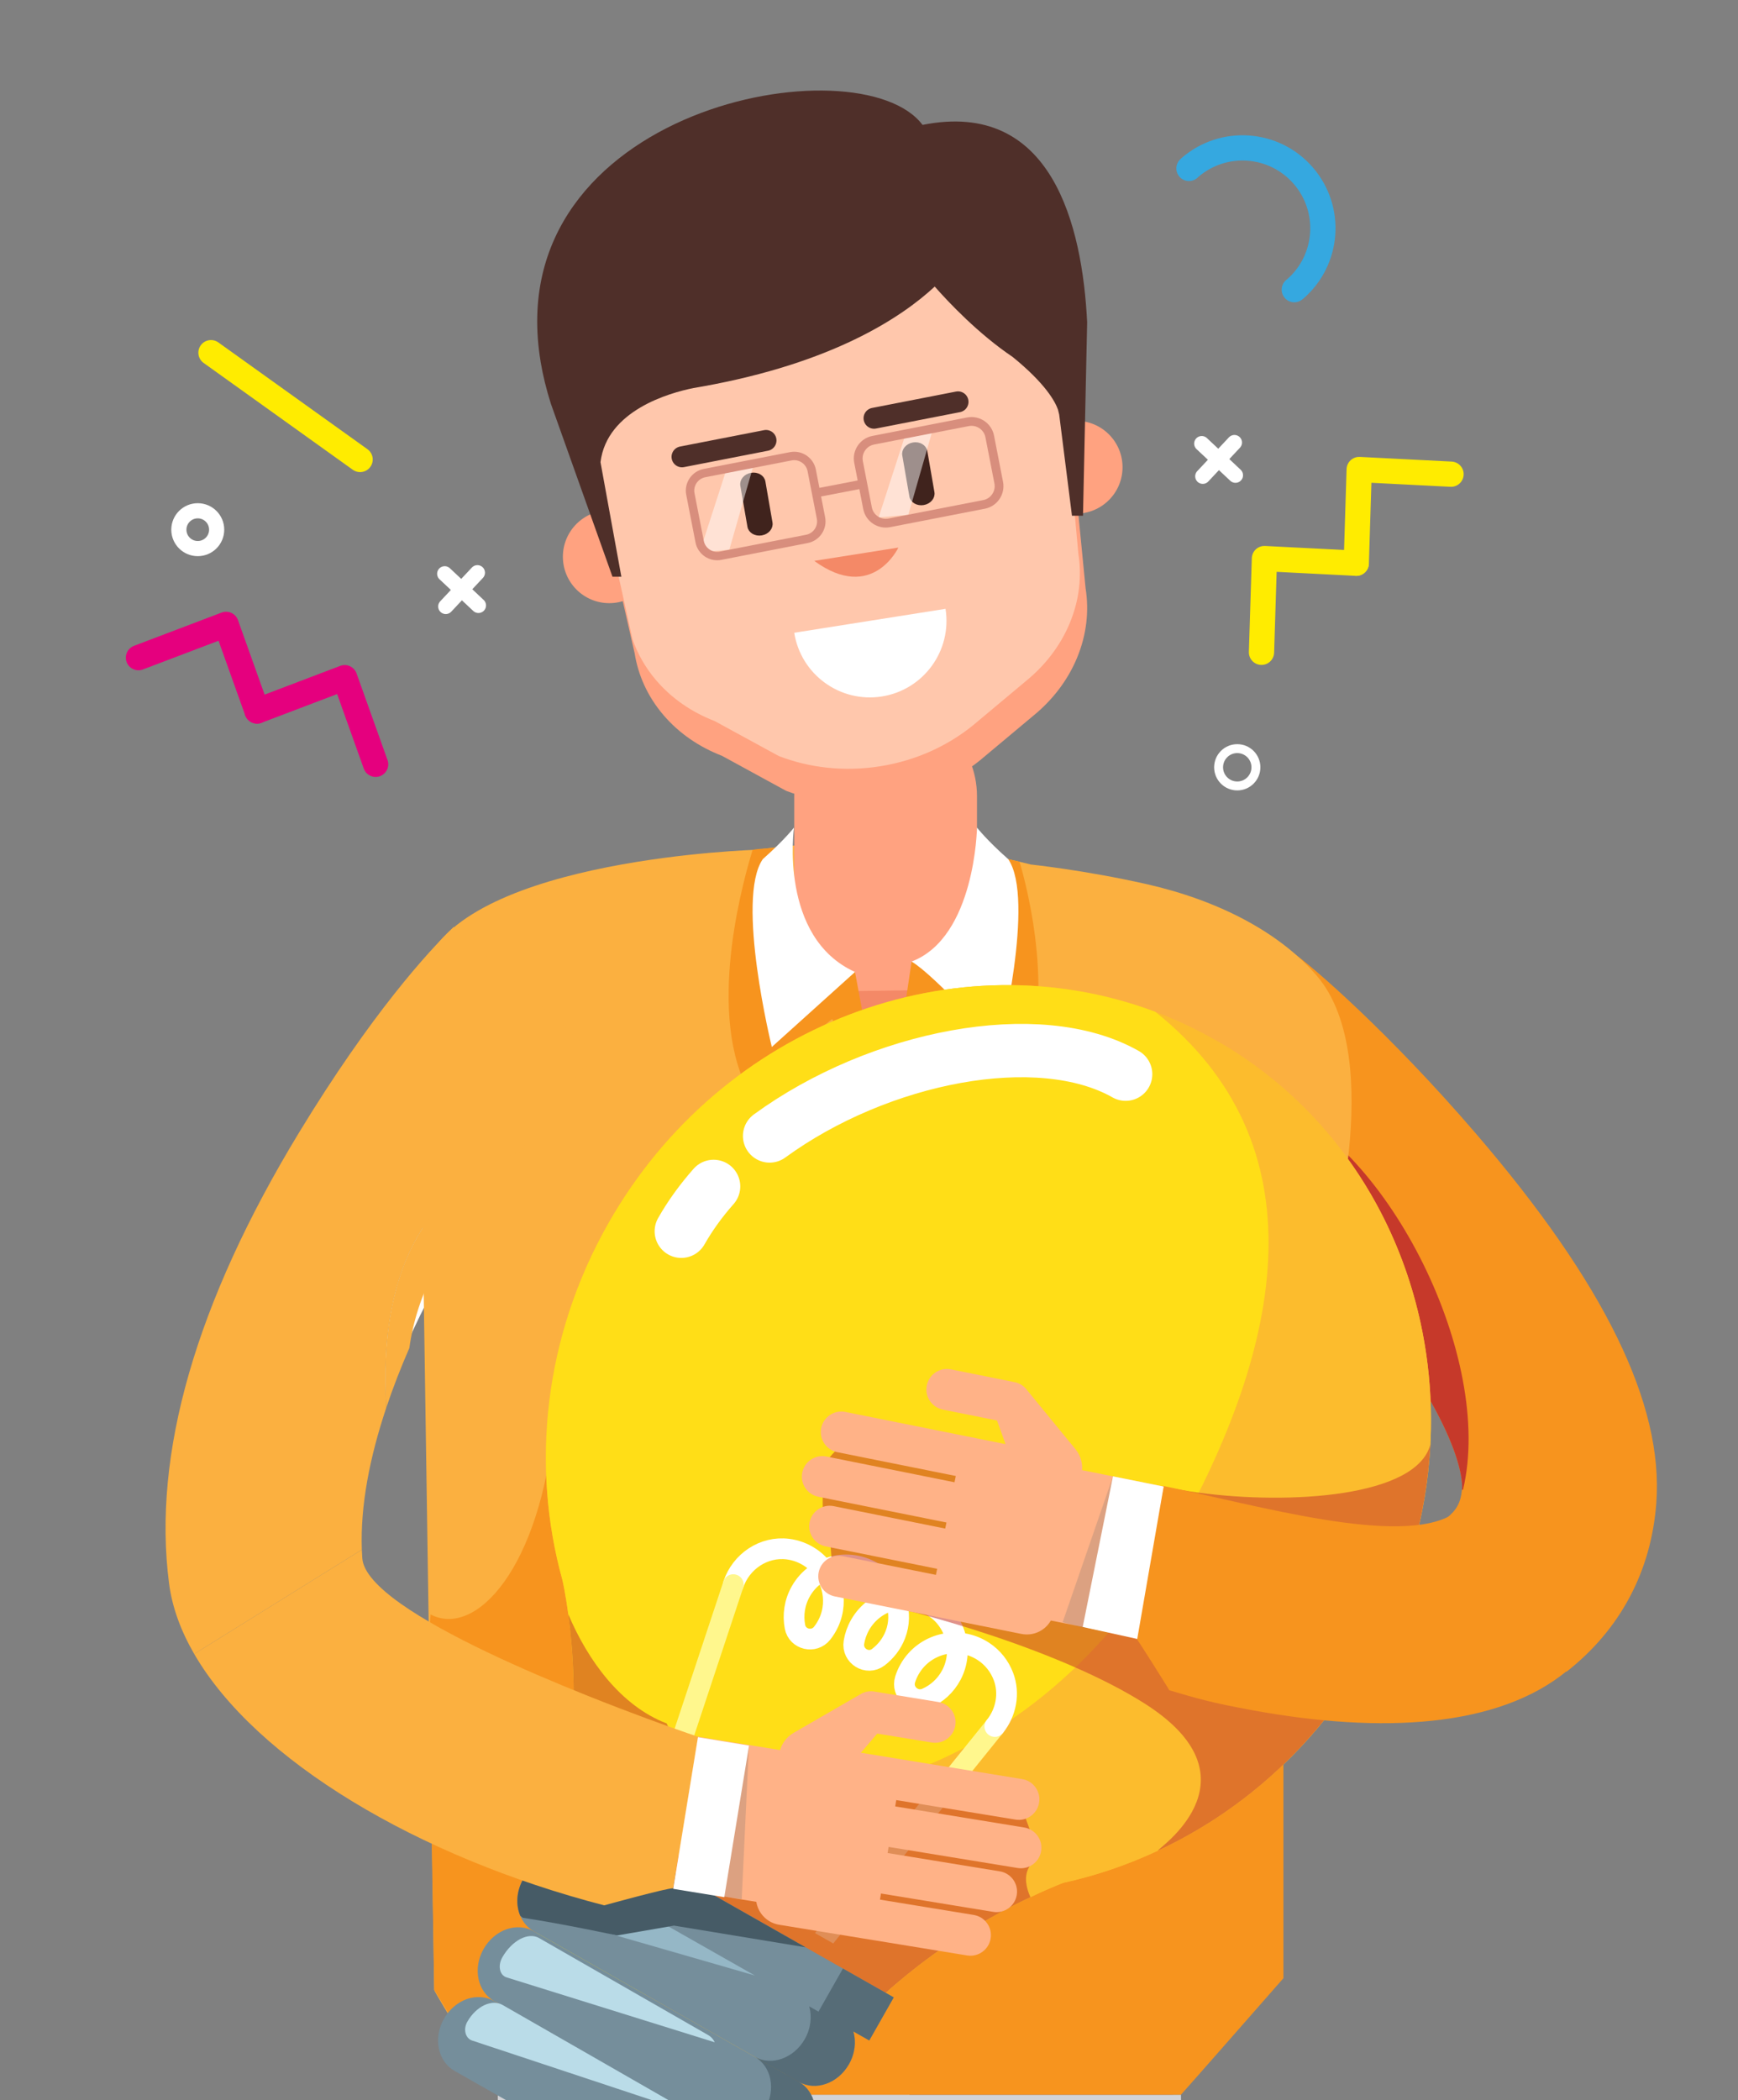 <?xml version="1.0" encoding="utf-8"?>
<!-- Generator: Adobe Illustrator 17.0.0, SVG Export Plug-In . SVG Version: 6.00 Build 0)  -->
<!DOCTYPE svg PUBLIC "-//W3C//DTD SVG 1.1//EN" "http://www.w3.org/Graphics/SVG/1.1/DTD/svg11.dtd">
<svg version="1.1" id="Layer_1" xmlns="http://www.w3.org/2000/svg" xmlns:xlink="http://www.w3.org/1999/xlink" x="0px" y="0px"
	 width="331.934px" height="400.977px" viewBox="0 0 331.934 400.977" enable-background="new 0 0 331.934 400.977"
	 xml:space="preserve">
<rect x="0" y="0" width="331.934" height="400.977" fill="#808080" stroke="none"/>
<g>
	
		<circle fill="none" stroke="#FFFFFF" stroke-width="1.704" stroke-linecap="round" stroke-linejoin="round" stroke-miterlimit="10" cx="236.299" cy="146.507" r="3.564"/>
	
		<path fill="none" stroke="#35A8E0" stroke-width="4.822" stroke-linecap="round" stroke-linejoin="round" stroke-miterlimit="10" d="
		M247.193,55.309c0.057-0.049,0.119-0.089,0.178-0.139c6.398-5.559,7.077-15.252,1.518-21.649c-5.56-6.399-15.251-7.08-21.65-1.52
		c-0.058,0.049-0.106,0.105-0.162,0.156"/>
	<g>
		
			<polyline fill="none" stroke="#E5007E" stroke-width="4.822" stroke-linecap="round" stroke-linejoin="round" stroke-miterlimit="10" points="
			26.443,125.573 43.181,119.218 49.093,135.757 		"/>
		
			<polyline fill="none" stroke="#E5007E" stroke-width="4.822" stroke-linecap="round" stroke-linejoin="round" stroke-miterlimit="10" points="
			49.093,135.757 65.83,129.4 71.742,145.938 		"/>
	</g>
	<g>
		
			<polyline fill="none" stroke="#FFEC00" stroke-width="4.822" stroke-linecap="round" stroke-linejoin="round" stroke-miterlimit="10" points="
			240.929,124.55 241.488,106.655 259.03,107.547 		"/>
		
			<polyline fill="none" stroke="#FFEC00" stroke-width="4.822" stroke-linecap="round" stroke-linejoin="round" stroke-miterlimit="10" points="
			259.03,107.547 259.587,89.651 277.127,90.543 		"/>
	</g>
	
		<line fill="none" stroke="#FFEC00" stroke-width="4.822" stroke-linecap="round" stroke-linejoin="round" stroke-miterlimit="10" x1="40.296" y1="67.342" x2="68.775" y2="87.734"/>
	
		<circle fill="none" stroke="#FFFFFF" stroke-width="2.893" stroke-linecap="round" stroke-linejoin="round" stroke-miterlimit="10" cx="37.769" cy="101.138" r="3.61"/>
	<g>
		
			<line fill="none" stroke="#FFFFFF" stroke-width="2.893" stroke-linecap="round" stroke-linejoin="round" stroke-miterlimit="10" x1="84.932" y1="109.556" x2="91.376" y2="115.602"/>
		
			<line fill="none" stroke="#FFFFFF" stroke-width="2.893" stroke-linecap="round" stroke-linejoin="round" stroke-miterlimit="10" x1="91.178" y1="109.355" x2="85.132" y2="115.802"/>
	</g>
	<g>
		
			<line fill="none" stroke="#FFFFFF" stroke-width="2.893" stroke-linecap="round" stroke-linejoin="round" stroke-miterlimit="10" x1="229.513" y1="84.7" x2="235.956" y2="90.745"/>
		
			<line fill="none" stroke="#FFFFFF" stroke-width="2.893" stroke-linecap="round" stroke-linejoin="round" stroke-miterlimit="10" x1="235.759" y1="84.499" x2="229.712" y2="90.946"/>
	</g>
	<g>
		<defs>
			<rect id="SVGID_33_" x="-55.862" y="-12.892" width="409.48" height="413.87"/>
		</defs>
		<clipPath id="SVGID_2_">
			<use xlink:href="#SVGID_33_"  overflow="visible"/>
		</clipPath>
		<g clip-path="url(#SVGID_2_)">
			<path fill="#F7941E" d="M316.334,286.948c-0.956,13.067-6.894,24.212-17.149,32.252l-22.952-29.295
				c1.912-1.496,2.744-2.98,2.969-5.375c0.011-0.034,0.011-0.068,0.011-0.09c0.011-0.079,0.011-0.146,0.023-0.214
				c0.09-1.293,0.191-13.472-25.314-43.228c-5.443-6.354-10.964-12.235-15.789-17.127c-0.259-0.259-0.506-0.517-0.765-0.776
				c-7.759-7.85-13.495-12.978-13.719-13.18l22.983-28.216c3.935,2.666,18.896,15.711,35.269,34.773
				C306.46,245.058,317.728,268.112,316.334,286.948z"/>
			<path fill="#C6392A" d="M279.415,284.463l-0.202-0.022c0.011-0.079,0.011-0.146,0.023-0.214
				c0.09-1.293,0.191-13.472-25.314-43.228c-5.443-6.354-10.964-12.235-15.789-17.127l5.297-13.247
				C265.167,219.238,285.409,259.351,279.415,284.463z"/>
			<g>
				<path fill="#823C33" d="M224.138,478.751h-45.697c-0.947,0-1.759-0.678-1.927-1.61l-0.253-1.398
					c-0.017-0.093-0.025-0.189-0.026-0.283c-0.077-6.454-5.328-11.668-11.811-11.668c-3.26,0-6.205,1.32-8.328,3.453
					c-2.153,2.133-3.463,5.098-3.463,8.358l-0.071,254.587c0,1.082-0.877,1.958-1.959,1.958H96.989
					c-1.082,0-1.959-0.877-1.959-1.959l0.009-33.657l0.01-37.272l0.051-244.683v-12.655c0-1.082,0.877-1.959,1.959-1.959h126.548
					c1.076,0,1.951,0.869,1.959,1.945l0.078,11.135l0.453,63.736C226.104,477.866,225.225,478.751,224.138,478.751z"/>
				<path fill="#D2D3D6" d="M170.081,406.371l-3.037-1.727c0.559,1.94,0.325,4.205-0.833,6.256
					c-2.102,3.656-6.337,5.169-9.546,3.392c3.168,1.828,4.052,6.256,1.97,9.932c-2.092,3.677-6.378,5.18-9.567,3.372
					c3.189,1.808,4.093,6.266,2.001,9.953c-2.092,3.676-6.378,5.189-9.577,3.372l-16.209-9.201
					c-3.189,3.057-7.983,3.869-11.852,1.676l-3.453-1.97c-3.869-2.194-5.626-6.723-4.631-11.029l-10.247-5.819v-14.614h78.616
					L170.081,406.371z"/>
				<g>
					<path fill="#FFFFFF" d="M73.677,266.669c5.859-16.711,16.092-33.602,25.381-46.625
						C84.765,225.342,72.542,238.162,73.677,266.669z"/>
				</g>
				<polygon fill="#D2D3D6" points="95.1,399.963 95.1,429.373 225.639,408.046 225.549,399.963 				"/>
				<path fill="#FBB040" d="M253.527,241.201l-3.655,59.253l-111.59,99.512H95.1c0,0-12.168-19.522-12.168-20.006l-0.843-55.868
					l-0.36-23.537l-1.248-82.531l0.753-33.905c8.355-20.276,63.234-21.861,63.234-21.861c6.151-0.855,12.528-1.316,19.061-1.316
					c9.615,0,18.881,0.99,27.597,2.789c1.203,0.259,2.406,0.529,3.587,0.81c0.72,0.169,1.439,0.349,2.148,0.529
					c0.011,0.011,10.098,1.035,22.165,3.756c13.584,3.081,25.336,9.143,32.511,17.543
					C265.099,202.258,253.527,241.201,253.527,241.201z"/>
				<path fill="#F7941E" d="M138.283,399.963h87.266c0.348-0.326,19.568-22.243,19.568-22.243v-77.27L138.283,399.963z"/>
				<path fill="#FFA280" d="M151.689,175.664c0,9.638,7.813,17.452,17.451,17.452l0,0c9.638,0,17.45-7.813,17.45-17.452v-23.653
					c0-9.638-7.813-17.451-17.45-17.451l0,0c-9.639,0-17.451,7.813-17.451,17.451V175.664z"/>
				<circle fill="#FFA280" cx="116.366" cy="106.305" r="8.863"/>
				<circle fill="#FFA280" cx="205.527" cy="89.212" r="8.862"/>
				<g>
					<path fill="#FFA280" d="M199.992,37.194l7.344,75.151c0.678,4.28,0.21,8.797-1.614,13.21
						c-1.821,4.412-4.779,8.191-8.449,11.169l-10.039,8.397c-4.851,3.934-10.931,6.748-17.779,7.831
						c-6.856,1.084-13.509,0.286-19.335-1.96l-12.235-6.676c-4.303-1.659-8.187-4.27-11.202-7.814
						c-3.014-3.543-4.813-7.591-5.473-11.762l-16.541-72.467L199.992,37.194z"/>
					<path fill="#FFC7AC" d="M199.664,37.246l6.286,68.464c0.675,4.271,0.212,8.795-1.615,13.209
						c-1.82,4.412-4.779,8.191-8.456,11.171l-10.042,8.399c-4.841,3.931-10.92,6.745-17.775,7.829
						c-6.846,1.083-13.501,0.283-19.326-1.96l-12.244-6.677c-4.303-1.658-8.18-4.27-11.203-7.813
						c-2.073-2.441-3.566-5.111-4.517-7.899l-16.103-72.962L199.664,37.246z"/>
				</g>
				<path fill="#F48967" d="M171.577,104.554c0,0-4.973,10.616-16.069,2.541L171.577,104.554z"/>
				<path fill="#FFFFFF" d="M151.689,120.821c1.262,7.98,8.753,13.425,16.734,12.163c7.979-1.262,13.423-8.753,12.16-16.733
					L151.689,120.821z"/>
				<polygon fill="#F7941E" points="144.468,373.379 141.094,399.963 95.1,399.963 82.932,379.957 82.463,352.045 165.063,356.491 
									"/>
				<g>
					<path fill="#FBB040" d="M73.681,266.672c0.012,0.461,0.034,0.933,0.057,1.406c0,0.27,0.011,0.529,0.011,0.787
						c1.271-3.813,2.766-7.647,4.419-11.448c0,0,0.011-0.011,0.011-0.022c1.429-10.245,6.433-19.826,14.282-26.854
						c2.331-3.76,4.695-7.329,7.003-10.639C84.999,225.106,72.535,237.898,73.681,266.672z"/>
					<path fill="#FBB040" d="M69.106,295.9c-0.307-8.454,1.529-17.695,4.643-27.035c0-0.259-0.011-0.517-0.011-0.787
						c-0.023-0.472-0.045-0.944-0.057-1.406c-1.136-28.507,11.089-41.327,25.382-46.624c0.135-0.045,0.259-0.101,0.393-0.134
						c5.444-7.872,10.582-14.316,14.327-18.477l-27.148-24.434c-4.739,4.57-15.731,16.54-29.586,39.357
						c-19.635,32.353-27.967,61.277-24.762,85.984c0.588,4.524,2.238,9.038,4.801,13.464L69.106,295.9z"/>
				</g>
				<polygon fill="#F48967" points="180.404,188.989 169.141,216.919 157.488,189.327 				"/>
				<path fill="#F7941E" d="M169.141,216.919l9.02-22.356l16.339,13.079c7.771-15.755,1.496-38.82,0.214-43.104
					c-1.18-0.281-2.384-0.551-3.588-0.809c-0.505,4.161-1.439,11.841-1.844,15.238c-0.562,4.779-15.182,4.644-15.182,4.644
					L169.141,216.919z"/>
				<path fill="#F7941E" d="M169.141,216.919l-10.201-22.356L142.6,207.641c-7.771-15.755-0.148-41.079,1.133-45.363
					c1.181-0.281,3.175-0.22,4.379-0.478c0.505,4.16-0.7,13.769-0.294,17.165c0.562,4.779,15.477,6.63,15.477,6.63L169.141,216.919z
					"/>
				<path fill="#FFFFFF" d="M186.591,158.02c0,0-0.316,20.945-12.494,25.584c4.361,2.53,16.731,16.306,16.731,16.306
					s6.958-28.298,1.722-35.867C188.438,160.41,186.591,158.02,186.591,158.02z"/>
				<path fill="#FFFFFF" d="M151.644,158.02c0,0-2.94,20.945,11.651,27.575l-15.888,14.315c0,0-6.958-28.298-1.722-35.867
					C149.797,160.41,151.644,158.02,151.644,158.02z"/>
				<path fill="none" stroke="#4F2F29" stroke-width="4" stroke-linecap="round" stroke-miterlimit="10" d="M182.968,76.729
					c0,0-11.041,2.157-16.041,3.13"/>
				<path fill="none" stroke="#4F2F29" stroke-width="4" stroke-linecap="round" stroke-miterlimit="10" d="M146.297,84.099
					c0,0-11.041,2.157-16.041,3.13"/>
				<path fill="#FFFFFF" d="M148.111,315.588c0.401,0.954,1.5,1.402,2.454,1.001l1.665-0.701c0.956-0.401,1.404-1.5,1.002-2.454l0,0
					c-0.401-0.954-1.5-1.402-2.454-1l-1.665,0.7C148.157,313.535,147.709,314.634,148.111,315.588L148.111,315.588z"/>
				<path fill="#4F2F29" d="M103.239,69.038l0.014,0.022c-8.075-48.576,60.924-61.229,72.938-45.211
					c24.737-4.932,30.527,19.246,31.44,37.7l-0.794,36.925h-2.106l-2.439-19.317v0v-0.001l-0.237-0.953
					c-0.55-1.551-2.398-4.968-8.655-10.049v-0.001c-6.496-4.368-12.165-10.358-14.881-13.435
					c-6.417,5.959-19.541,14.606-44.294,19.065l0.01,0.003c0,0-0.047,0.006-0.115,0.016c-0.549,0.098-1.102,0.194-1.663,0.288
					c-4.586,0.921-16.549,4.261-17.769,14.16l3.985,21.874h-1.695l-11.758-33.005c-0.875-2.753-1.523-5.408-1.953-7.961
					L103.239,69.038z"/>
				<path fill="#F7941E" d="M126.104,349.687c-2.249-1.125-35.986-16.868-36.368-17.993c-0.225-0.697-4.453-4.656-7.647-7.602
					l-0.36-9.638l0.517-6.185c8.614,4.498,20.984-8.805,23.616-36.919c2.62-28.114,59.219,1.496,64.1,13.495
					C174.831,296.833,128.353,350.811,126.104,349.687z"/>
				<path fill="#40231D" stroke="#40231D" stroke-width="0.876" stroke-miterlimit="10" d="M147.102,99.826
					c0.156,0.901-0.595,1.783-1.678,1.971l0,0c-1.083,0.188-2.087-0.39-2.243-1.291l-1.356-7.822
					c-0.156-0.901,0.595-1.783,1.678-1.971l0,0c1.083-0.188,2.087,0.39,2.243,1.291L147.102,99.826z"/>
				<path fill="#40231D" stroke="#40231D" stroke-width="0.876" stroke-miterlimit="10" d="M178.03,94.032
					c0.156,0.901-0.595,1.783-1.678,1.971l0,0c-1.083,0.188-2.087-0.39-2.243-1.291l-1.356-7.822
					c-0.156-0.901,0.595-1.783,1.678-1.971l0,0c1.083-0.188,2.087,0.39,2.243,1.291L178.03,94.032z"/>
			</g>
			<g>
				<g>
					<path fill="#465B66" d="M123.168,412.462c-2.847,5.014-9.024,6.882-13.797,4.172l-3.457-1.963
						c-4.77-2.709-6.329-8.969-3.482-13.983l6.356-11.194c2.847-5.014,9.022-6.883,13.792-4.174l3.457,1.963
						c4.773,2.71,6.333,8.971,3.486,13.985L123.168,412.462z"/>
					<path fill="#FCBC2D" d="M273.173,275.826c-0.708,13.607-4.543,27.383-11.819,40.192c-0.247,0.439-0.495,0.866-0.753,1.293
						c-1.147,1.957-2.362,3.846-3.632,5.668c-9.368,13.573-21.85,23.863-35.772,30.363c-5.836,2.744-11.931,4.813-18.161,6.174
						c-1.642,0.652-3.767,1.552-6.241,2.733c-1.709,0.798-3.587,1.743-5.589,2.823c-5.814,3.149-12.651,7.467-19.444,13.191
						c-0.99,0.832-1.991,1.709-2.98,2.609c-1.305,1.181-2.598,2.418-3.869,3.7c-1.383,1.395-2.744,2.857-4.082,4.386l-12.247,8.221
						c-1.136,1.99,1.777,9.48-0.045,11.448l-31.758-18.038l-22.333-12.685c0.056-0.18,0.135-0.371,0.259-0.574
						c1.327-2.35,6.219-4.521,7.49-6.759l0.169-1.214l1.293-9.626c0.63-1.732,1.192-3.475,1.698-5.195
						c0.304-1.012,0.585-2.013,0.843-3.003c0.214-0.843,0.416-1.676,0.607-2.508c0.169-0.697,0.326-1.394,0.461-2.08
						c0.068-0.304,0.135-0.596,0.191-0.9c0.146-0.72,0.281-1.451,0.405-2.17c0.022-0.112,0.045-0.236,0.067-0.349
						c0.068-0.393,0.135-0.787,0.191-1.181l0.034-0.202c0.056-0.349,0.113-0.686,0.169-1.035c0.045-0.281,0.079-0.573,0.124-0.843
						c0.056-0.416,0.113-0.821,0.169-1.237c0.09-0.652,0.169-1.304,0.236-1.957c0.011-0.022,0.011-0.034,0-0.045
						c0.079-0.675,0.157-1.338,0.214-2.002c0.034-0.326,0.068-0.652,0.09-0.99c0.078-0.978,0.157-1.946,0.214-2.901
						c0.011-0.326,0.034-0.641,0.056-0.956c0.056-1.147,0.09-2.283,0.112-3.385c0.045-1.743,0.045-3.43,0.022-5.049
						c-0.022-0.675-0.034-1.327-0.056-1.979c0-0.045-0.011-0.101-0.011-0.158c-0.033-0.821-0.067-1.619-0.112-2.395
						c-0.034-0.708-0.079-1.395-0.135-2.058c-0.045-0.663-0.101-1.305-0.157-1.923c0-0.011,0-0.022,0-0.022
						c-0.045-0.54-0.101-1.068-0.146-1.574c-0.067-0.641-0.135-1.259-0.202-1.833c-0.034-0.202-0.056-0.393-0.079-0.585
						c-0.022-0.191-0.045-0.371-0.067-0.551c-0.124-0.956-0.248-1.81-0.371-2.586c-0.034-0.214-0.067-0.416-0.101-0.618
						c-0.169-1.023-0.315-1.856-0.438-2.474c-0.022-0.09-0.034-0.169-0.045-0.247c-0.011-0.034-0.011-0.056-0.022-0.079
						c-0.067-0.349-0.123-0.607-0.168-0.776v-0.045c-0.011-0.034-0.023-0.067-0.023-0.09c-0.011-0.056-0.022-0.09-0.022-0.09
						c-6.028-21.783-3.576-46.32,8.783-68.069c21.704-38.224,66.427-54.676,104.46-40.394c3.891,1.462,7.703,3.25,11.425,5.353
						C259.971,214.391,274.804,244.676,273.173,275.826z"/>
					<g>
						<path fill="#FCBC2D" d="M261.351,316.013c-13.167,23.187-34.818,38.336-58.319,43.505
							c-6.124,2.437-18.783,8.225-31.269,18.739c-0.995,0.841-1.989,1.71-2.98,2.614c-2.709,2.454-5.38,5.148-7.95,8.08
							l-12.253,8.222c-1.135,1.998,1.787,9.487-0.036,11.449l-7.487-4.251c1.674-2.046,0.253-8.683,1.388-10.681l10.668-9.123
							c2.379-3.04,4.812-5.87,7.244-8.48c0.894-0.96,1.781-1.89,2.67-2.791c3.612-3.667,7.179-6.87,10.528-9.629
							c8.026-5.124,15.141-8.297,19.274-9.942c23.502-5.169,45.153-20.317,58.319-43.505c15.89-27.983,15.436-60.58,1.583-85.988
							c-3.914-10.881-10.612-19.739-19.985-25.292C272.305,221.909,285.132,274.132,261.351,316.013z"/>
					</g>
					<path fill="#FFDE17" d="M223.783,294.674c-13.169,23.188-33.568,39.056-55.081,45.353c-5.702,2.71-17.554,9.053-29.351,19.826
						c-0.945,0.866-1.9,1.766-2.845,2.688c-2.474,2.429-4.937,5.049-7.298,7.872l-7.68,13.528c-1.383,2.429-2.992,4.644-4.746,6.646
						l-22.333-12.685c0.753-2.564,7.4-7.265,8.783-9.694l0.427-8.479c1.664-4.611,2.901-9.21,3.801-13.686
						c0.259-1.304,0.495-2.609,0.697-3.902c0.349-2.159,0.618-4.273,0.821-6.331c1.181-11.515,0.382-21.468-0.45-27.608
						c-0.551-4.105-1.113-6.511-1.125-6.545c-6.028-21.783-3.576-46.32,8.783-68.069c21.704-38.224,66.427-54.676,104.46-40.394
						C252.38,218.552,245.476,256.461,223.783,294.674z"/>
					
						<line id="XMLID_3_" fill="none" stroke="#FFF78D" stroke-width="3.958" stroke-linecap="round" stroke-miterlimit="10" x1="190" y1="329.666" x2="149.899" y2="379.394"/>
					<path id="XMLID_2_" fill="none" stroke="#FFFFFF" stroke-width="3.958" stroke-linecap="round" stroke-miterlimit="10" d="
						M140.046,302.571c1.466-4.421,5.814-7.365,10.435-6.781c1.476,0.186,2.939,0.71,4.277,1.601
						c4.045,2.692,5.55,8.037,3.499,12.442c-0.345,0.74-0.765,1.415-1.248,2.023c-1.547,1.947-4.708,1.212-5.178-1.23
						c-0.431-2.242-0.097-4.643,1.119-6.784c2.917-5.137,9.72-6.685,14.618-3.046c3.512,2.609,5.01,7.252,3.431,11.332
						c-0.689,1.781-1.845,3.226-3.25,4.298c-2.103,1.605-5.081-0.228-4.659-2.84c0.184-1.137,0.57-2.261,1.172-3.321
						c2.816-4.959,9.251-6.573,14.1-3.407c4.252,2.776,5.716,8.449,3.351,12.942c-1.093,2.076-2.805,3.599-4.783,4.471
						c-2.337,1.031-4.825-1.155-4.061-3.593c0.208-0.664,0.489-1.316,0.847-1.946c2.816-4.959,9.251-6.573,14.1-3.407
						c1.804,1.178,3.109,2.879,3.83,4.792c1.217,3.225,0.516,6.865-1.648,9.549"/>
					
						<line id="XMLID_1_" fill="none" stroke="#FFF78D" stroke-width="3.958" stroke-linecap="round" stroke-miterlimit="10" x1="118.802" y1="366.649" x2="140.046" y2="302.571"/>
					<path fill="none" stroke="#FFFFFF" stroke-width="10.185" stroke-linecap="round" stroke-miterlimit="10" d="M146.982,216.903
						c20.895-15.232,51.435-21.203,68-11.797"/>
					<path fill="none" stroke="#FFFFFF" stroke-width="10.185" stroke-linecap="round" stroke-miterlimit="10" d="M130.118,235.097
						c1.711-3.012,3.791-5.873,6.17-8.563"/>
				</g>
				<path fill="#FCBC2D" d="M171.763,378.257c-0.995,0.841-1.989,1.71-2.98,2.614l-61.327-34.824c0.172-0.847,0.33-1.69,0.473-2.526
					c0.074-0.397,0.138-0.788,0.198-1.181c0.014-0.065,0.025-0.132,0.035-0.2L171.763,378.257z"/>
				<path opacity="0.55" fill="#C6392A" d="M196.793,362.248c-1.709,0.798-3.587,1.743-5.589,2.823
					c-5.814,3.149-12.651,7.467-19.444,13.191c-0.99,0.832-1.991,1.709-2.98,2.609c-1.305,1.181-2.598,2.418-3.869,3.7
					l-42.654-29.07l37.392-5.623l7.31-9.84l28.395,5.623c0.562,2.249,3.374,6.747,1.125,10.964
					C195.545,358.368,195.984,360.426,196.793,362.248z"/>
				<g>
					<g>
						<path fill="#758E9B" d="M162.146,394.141c-2.103,3.677-6.376,5.184-9.581,3.374l-50.616-28.744
							c-1.192-0.686-2.069-1.732-2.586-2.969c-0.878-2.069-0.742-4.689,0.562-6.995c1.057-1.844,2.643-3.138,4.374-3.756
							c0.18-0.067,0.371-0.112,0.551-0.169c1.586-0.405,3.239-0.247,4.667,0.562l22.502,12.775l28.114,15.969
							c1.428,0.81,2.395,2.137,2.845,3.7C163.54,389.822,163.304,392.094,162.146,394.141z"/>
					</g>
					<g>
						<path fill="#758E9B" d="M154.573,407.462c-2.093,3.686-6.374,5.187-9.57,3.372l-50.619-28.743
							c-3.211-1.823-4.116-6.27-2.024-9.955c1.052-1.852,2.642-3.137,4.375-3.761c1.739-0.596,3.618-0.515,5.215,0.392
							l50.619,28.743C155.765,399.325,156.667,403.775,154.573,407.462z"/>
					</g>
					<g>
						<path fill="#758E9B" d="M147.006,420.788c-2.092,3.684-6.376,5.191-9.572,3.375L86.815,395.42
							c-3.211-1.823-4.113-6.275-2.022-9.959c1.051-1.851,2.641-3.136,4.375-3.761c1.739-0.596,3.619-0.515,5.215,0.392
							l50.619,28.743C148.199,412.65,149.1,417.102,147.006,420.788z"/>
						<g>
							<path fill="#BADCE8" d="M128.351,401.383l-32.362-18.552c-1.021-0.585-2.289-0.524-3.509,0.043
								c-1.218,0.589-2.383,1.67-3.221,3.146c-0.006,0.01-0.011,0.02-0.017,0.029c-0.818,1.455-0.348,3.154,0.933,3.578
								l39.402,13.059C129.285,402.139,128.879,401.686,128.351,401.383z"/>
						</g>
						<g>
							<path fill="#BADCE8" d="M135.305,388.612l-32.355-18.564c-1.021-0.586-2.32-0.469-3.59,0.186
								c-1.269,0.679-2.504,1.883-3.42,3.497c-0.006,0.011-0.012,0.021-0.018,0.032c-0.895,1.59-0.483,3.39,0.811,3.794
								l39.776,12.401C136.23,389.384,135.833,388.915,135.305,388.612z"/>
						</g>
						<g>
							<path fill="#95B7C6" d="M142.944,375.789l-32.346-18.579c-1.02-0.586-2.358-0.402-3.69,0.362
								c-1.332,0.789-2.652,2.143-3.664,3.925c-0.007,0.012-0.013,0.024-0.02,0.035c-0.989,1.755-0.647,3.679,0.661,4.056
								l40.231,11.599C143.858,376.58,143.472,376.092,142.944,375.789z"/>
						</g>
					</g>
					<polygon fill="#758E9B" points="170.693,381.388 166.014,389.609 162.978,387.888 127.701,367.86 104.85,354.882 
						101.251,352.836 105.918,344.604 153.847,371.818 					"/>
					<path opacity="0.67" fill="#465B66" d="M154.573,407.463c2.094-3.688,1.192-8.137-2.004-9.952
						c3.197,1.815,7.48,0.31,9.572-3.375c1.16-2.044,1.396-4.319,0.835-6.252l3.044,1.728l4.673-8.229l-64.772-36.78l55.071,31.271
						l-4.673,8.229l-1.779-1.01c0.562,1.933,0.326,4.208-0.835,6.252c-2.092,3.685-6.375,5.19-9.572,3.375
						c3.197,1.815,4.098,6.265,2.004,9.952c-2.093,3.685-6.373,5.187-9.57,3.372c3.197,1.815,4.097,6.267,2.004,9.953
						c-2.092,3.684-6.376,5.191-9.572,3.375l8.436,4.79c3.197,1.815,7.481,0.308,9.572-3.375c2.093-3.686,1.193-8.138-2.004-9.953
						C148.199,412.65,152.48,411.148,154.573,407.463z"/>
				</g>
				<path opacity="0.55" fill="#C6392A" d="M256.968,322.979c-9.368,13.573-21.85,23.863-35.772,30.363
					c-0.022-0.034-0.011-0.056,0.023-0.09c1.125-1.125,19.211-14.057-2.53-27.927c-15.274-9.744-41.984-17.618-57.071-20.429
					c0,0,0.843-1.125-1.406-3.655c-2.249-2.53-0.843-5.623-2.249-8.434c-1.406-2.811-0.562-8.997-0.843-11.527
					c-0.281-2.53,4.779-6.185,5.342-7.029c0.562-0.843,28.676,5.623,29.52,6.466c0.844,0.843,11.808,15.182,11.808,15.182
					l36.267,10.121l16.025,13.495C256.08,319.515,256.563,321.326,256.968,322.979z"/>
				<path opacity="0.55" fill="#C6392A" d="M127.318,329.074l2.856,5.915c-0.484,0.045-1.057,0.135-1.732,0.27
					c-7.028,1.406-17.431,0.843-17.431,0.843s-0.81-0.112-2.035-0.292c1.181-11.515,0.382-21.468-0.45-27.608
					C112.26,317.03,118.547,325.711,127.318,329.074z"/>
				<path opacity="0.55" fill="#C6392A" d="M273.173,275.826c-0.708,13.607-4.543,27.383-11.819,40.192
					c-0.247,0.439-0.495,0.866-0.753,1.293l-13.045,3.52c0,0-22.12-2.249-25.122-11.246c-0.934-2.823-1.844-5.746-2.632-8.445
					c-1.754-5.904-2.991-10.672-2.991-10.672l5.432-6.624c2.069,0.45,4.33,0.844,6.702,1.17
					C246.465,287.364,270.553,285.801,273.173,275.826z"/>
				<path fill="#465B66" d="M153.847,371.818l-21.828-3.599l-3.295-0.54l-1.023,0.18l-9.851,1.698c0,0-10.492-2.249-17.993-3.374
					l-0.495-0.382c-0.878-2.069-0.742-4.689,0.562-6.995c1.057-1.844,2.643-3.138,4.374-3.756c0.18-0.067,0.371-0.112,0.551-0.169
					l-3.599-2.047l4.667-8.232L153.847,371.818z"/>
			</g>
			<g>
				<g>
					<path fill="#F7941E" d="M277.447,289.152c-10.121,6.185-37.301-1.743-55.45-5.458l-5.116,28.982
						c0.14,0.048,1.748,2.571,3.337,5.079c1.578,2.505,3.124,4.994,3.124,4.994c5.393,1.578,7.76,2.33,15.979,3.83l0.188,0.034
						c24.298,4.41,46.653,3.305,59.867-7.66L277.447,289.152z"/>
				</g>
			</g>
			<g>
				<path fill="#FBB040" d="M37.088,315.807c11.759,20.308,42.719,38.78,78.304,48.004c0,0,12.055-3.34,13.18-3.261l4.363-26.697
					l0.371-2.249c-0.023,0-0.742-0.236-2.002-0.675c-3.396-1.169-10.773-3.812-19.309-7.23c0,0-0.011,0-0.022-0.012
					c-12.224-4.892-26.81-11.381-35.402-17.453c-4.363-3.081-7.186-6.073-7.377-8.681c-0.039-0.547-0.068-1.098-0.088-1.652
					L37.088,315.807z"/>
				<g>
					<path fill="#FFB287" d="M148.813,367.515c-1.34-0.218-2.594-0.948-3.449-2.138c-0.496-0.687-0.795-1.455-0.922-2.24
						l-15.867-2.592l4.73-28.944l15.689,2.564c0.164-0.568,0.417-1.121,0.774-1.635c0.484-0.702,1.102-1.255,1.796-1.655
						l13.004-7.514c0.769-0.392,1.613-0.507,2.402-0.378c0.078,0.013,0.155,0.034,0.232,0.051c0.082,0.009,0.165,0.014,0.248,0.027
						l11.766,1.924c2.135,0.348,3.583,2.364,3.234,4.499c-0.349,2.138-2.363,3.585-4.499,3.235l-10.409-1.701l-3.123,3.649
						l8.015,1.31h-0.001l22.785,3.724c2.136,0.349,3.586,2.364,3.236,4.499c-0.349,2.136-2.363,3.585-4.5,3.236l-22.785-3.725
						l-0.197,1.207l24.634,4.027c2.137,0.349,3.586,2.363,3.238,4.499c-0.349,2.134-2.363,3.584-4.499,3.235l-24.637-4.026
						l-0.19,1.165l21.436,3.502c2.135,0.349,3.583,2.364,3.234,4.5c-0.349,2.137-2.363,3.584-4.498,3.235l-21.436-3.503l-0.19,1.165
						l17.901,2.926c2.136,0.349,3.585,2.363,3.235,4.499c-0.349,2.135-2.365,3.586-4.499,3.236l-17.901-2.926l-0.001,0.002
						L148.813,367.515z"/>
				</g>
				<g>
					<path fill="#FFB287" d="M195.069,311.983c1.331,0.268,2.761,0.027,3.98-0.785c0.707-0.468,1.257-1.081,1.653-1.771
						l15.759,3.167l5.778-28.753l-15.582-3.131c0.047-0.589,0.005-1.196-0.148-1.803c-0.206-0.827-0.589-1.563-1.096-2.182
						l-9.518-11.615c-0.581-0.638-1.331-1.043-2.114-1.2c-0.077-0.016-0.157-0.023-0.235-0.034c-0.08-0.021-0.159-0.045-0.242-0.062
						l-11.687-2.348c-2.12-0.427-4.186,0.949-4.612,3.07c-0.427,2.124,0.948,4.188,3.069,4.614l10.338,2.078l1.636,4.515
						l-7.961-1.599l0.001,0l-22.631-4.547c-2.122-0.426-4.188,0.949-4.614,3.07c-0.426,2.122,0.947,4.187,3.07,4.614l22.631,4.546
						l-0.242,1.199l-24.467-4.915c-2.122-0.427-4.188,0.947-4.615,3.069c-0.426,2.12,0.948,4.187,3.069,4.613l24.47,4.917
						l-0.233,1.157l-21.29-4.279c-2.121-0.426-4.186,0.949-4.612,3.071c-0.426,2.122,0.948,4.187,3.068,4.613l21.29,4.278
						l-0.233,1.158l-17.779-3.572c-2.121-0.426-4.187,0.948-4.613,3.07c-0.426,2.121,0.948,4.189,3.069,4.614l17.78,3.572l0,0.002
						L195.069,311.983z"/>
				</g>
			</g>
			<polygon opacity="0.19" fill="#465B66" points="143.047,333.194 141.656,362.623 137.533,362.061 			"/>
			
				<rect x="121.148" y="341.934" transform="matrix(-0.161 0.987 -0.987 -0.161 500.044 268.781)" fill="#FFFFFF" width="29.327" height="9.872"/>
			<polygon opacity="0.19" fill="#465B66" points="212.562,281.898 202.945,309.769 207.443,310.893 			"/>
			<polygon fill="#FFFFFF" points="206.784,310.651 212.562,281.898 222.238,283.842 217.197,312.943 			"/>
		</g>
	</g>
	<g>
		<g opacity="0.49">
			<polygon fill="#FFFFFF" points="177.989,82.556 173.473,98.294 167.808,98.791 172.73,83.58 			"/>
			<polygon fill="#FFFFFF" points="143.807,89.213 139.291,104.95 133.626,105.447 138.548,90.237 			"/>
		</g>
		<path fill="none" stroke="#D88E7D" stroke-width="1.611" stroke-miterlimit="10" d="M137.613,106.111l16.494-3.212
			c1.837-0.358,3.048-2.154,2.69-3.991l-1.771-9.095c-0.358-1.837-2.154-3.048-3.991-2.69l-16.494,3.212
			c-1.837,0.358-3.048,2.154-2.69,3.991l1.771,9.095C133.979,105.258,135.775,106.469,137.613,106.111z"/>
		<path fill="none" stroke="#D88E7D" stroke-width="1.675" stroke-miterlimit="10" d="M169.838,99.836l18.108-3.526
			c1.91-0.372,3.169-2.24,2.797-4.15l-1.719-8.829c-0.372-1.91-2.239-3.169-4.15-2.797l-18.108,3.526
			c-1.91,0.372-3.169,2.24-2.797,4.15l1.719,8.829C166.06,98.949,167.927,100.208,169.838,99.836z"/>
	</g>
	
		<line fill="none" stroke="#D88E7D" stroke-width="1.675" stroke-miterlimit="10" x1="164.73" y1="92.421" x2="155.372" y2="94.221"/>
</g>
</svg>
